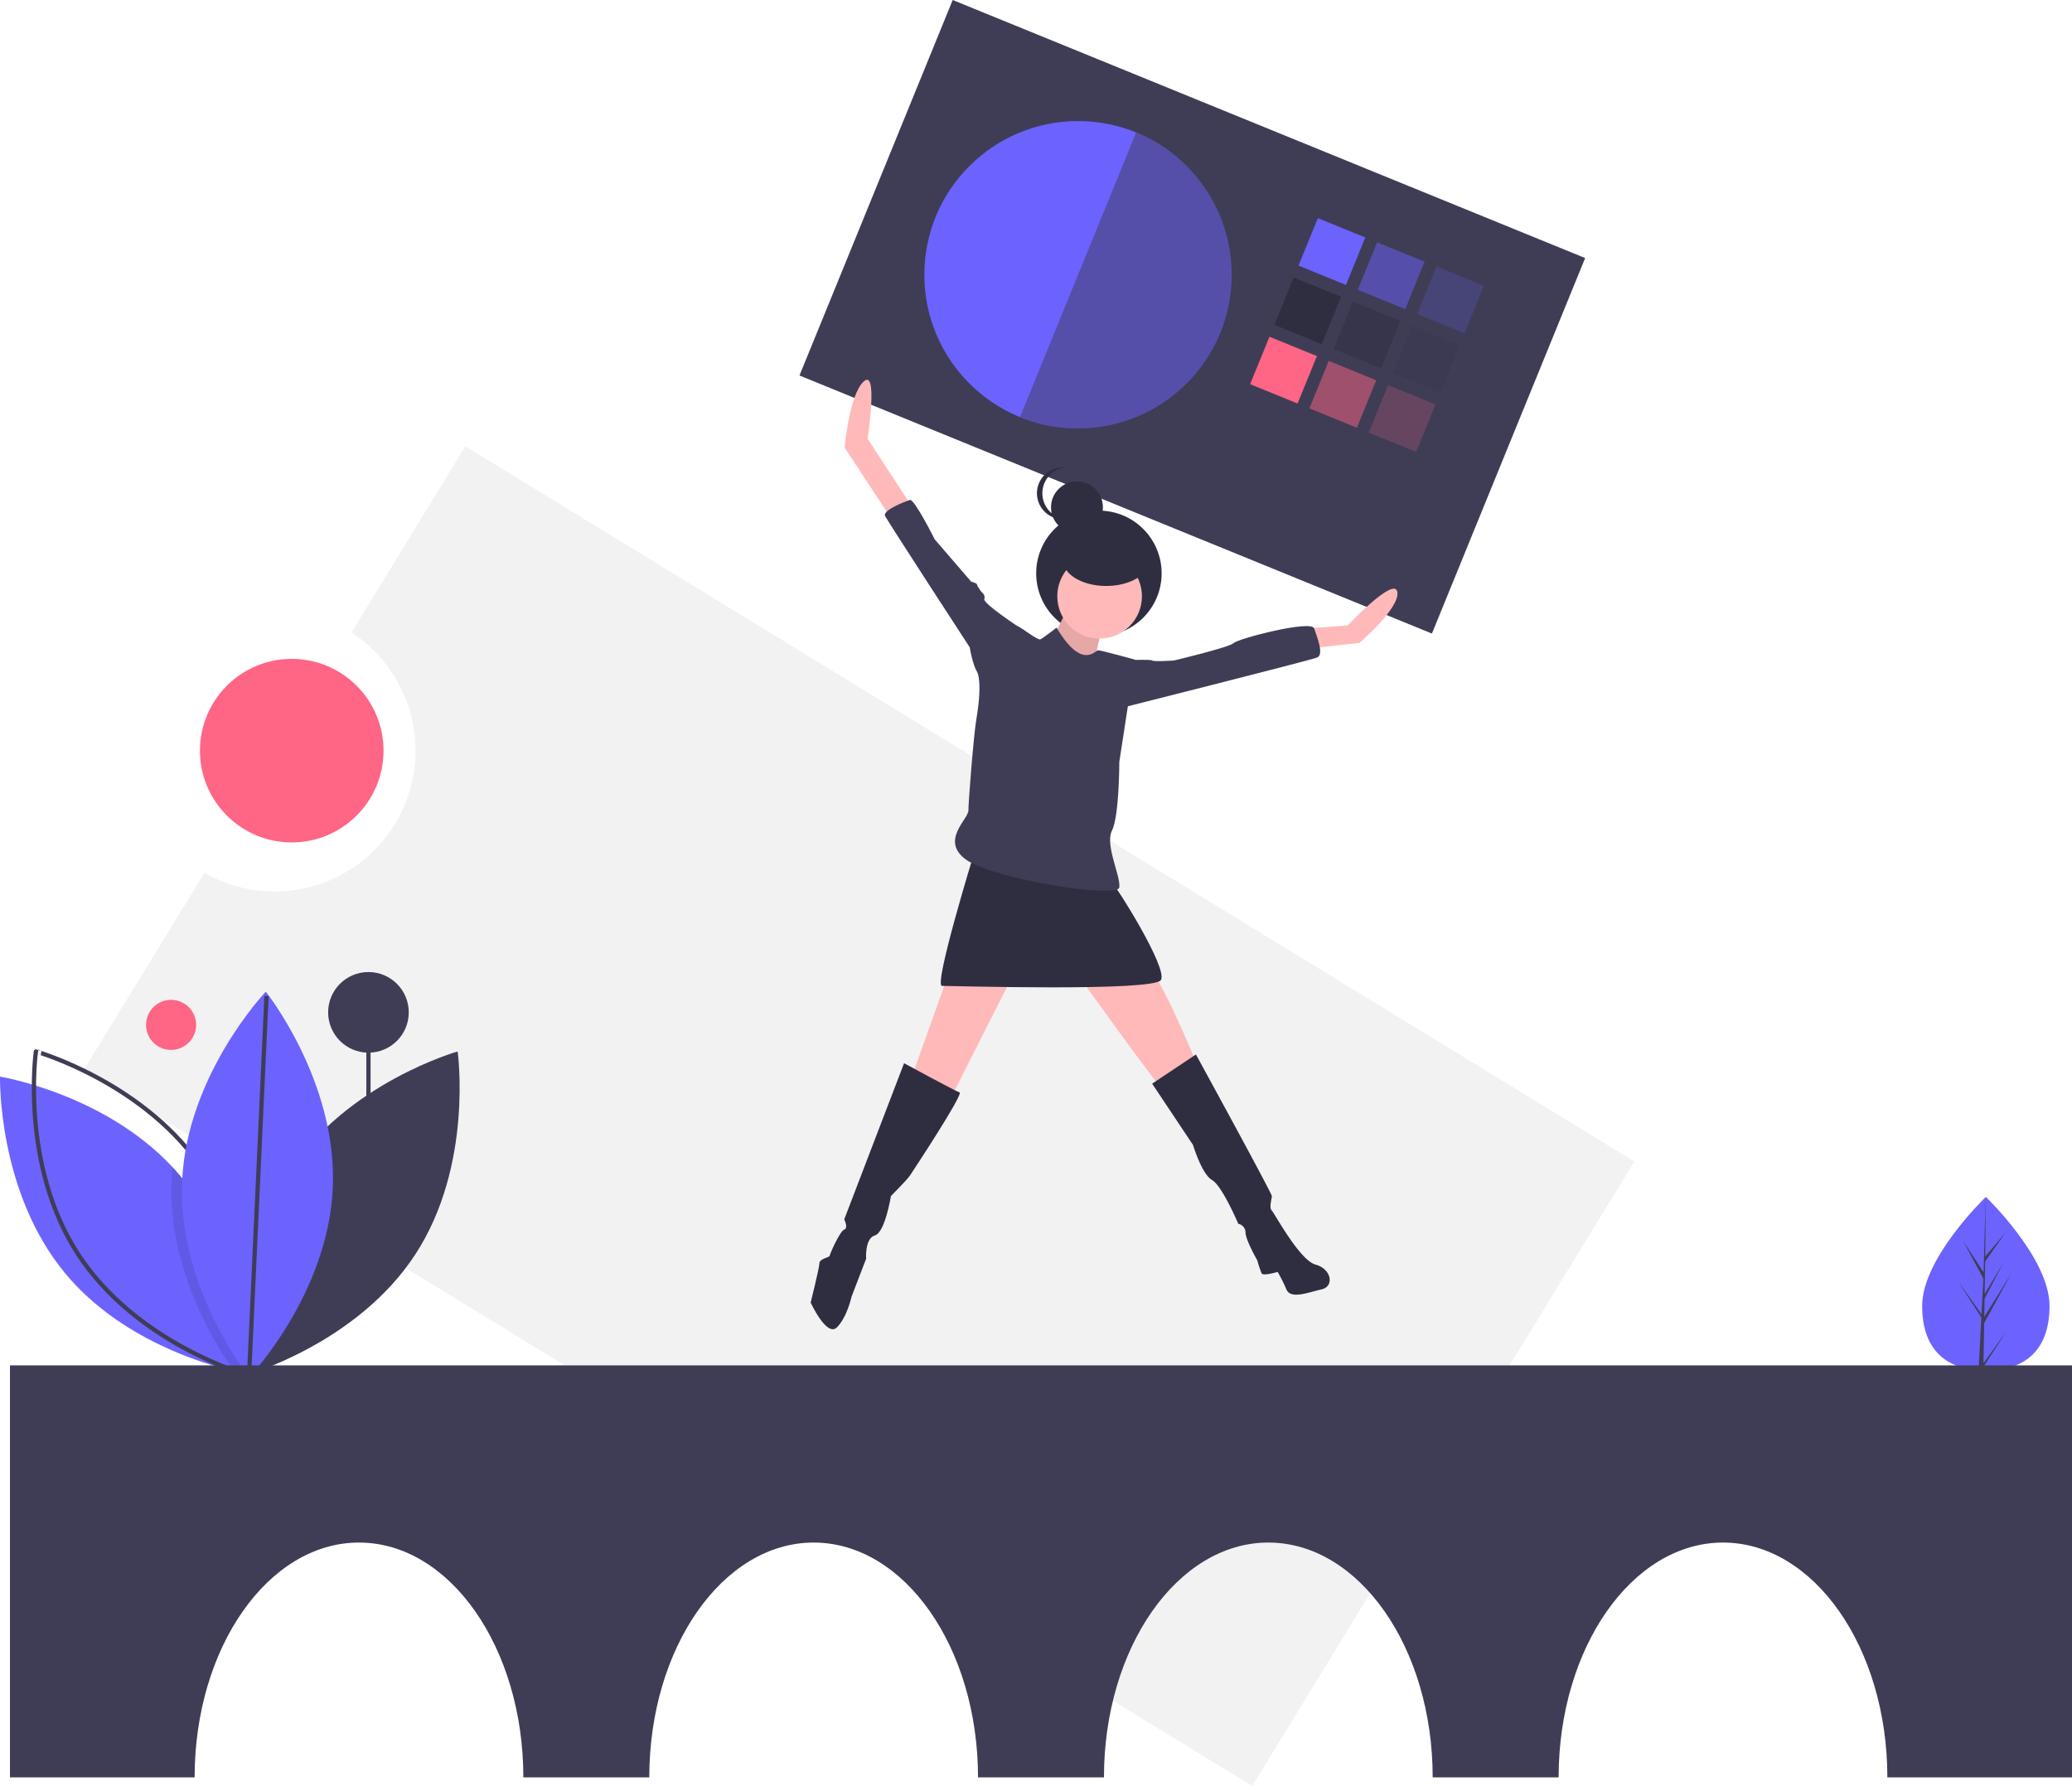 <svg id="e95050e2-e4dc-48e4-8dbf-b0167d07c262"
     data-name="Layer 1"
     xmlns="http://www.w3.org/2000/svg"
     width="970.671"
     height="836.714"
     viewBox="0 0 970.671 836.714"
><title>editable</title>
  <rect x="513.226"
        y="85.05"
        width="320"
        height="190"
        transform="translate(3.252 -272.642) rotate(22.197)"
        fill="#3f3d56"
  />
  <circle cx="505.03"
          cy="128.724"
          r="72"
          fill="#6c63ff"
  />
  <rect x="726.618"
        y="137.49"
        width="24"
        height="24"
        transform="translate(-3.448 -299.611) rotate(22.197)"
        fill="#6c63ff"
  />
  <rect x="754.394"
        y="148.824"
        width="24"
        height="24"
        transform="translate(2.893 -309.265) rotate(22.197)"
        fill="#6c63ff"
        opacity="0.5"
  />
  <rect x="782.171"
        y="160.157"
        width="24"
        height="24"
        transform="translate(9.233 -318.919) rotate(22.197)"
        fill="#6c63ff"
        opacity="0.2"
  />
  <rect x="715.284"
        y="165.266"
        width="24"
        height="24"
        transform="translate(6.206 -293.271) rotate(22.197)"
        fill="#2f2e41"
  />
  <rect x="743.06"
        y="176.6"
        width="24"
        height="24"
        transform="translate(12.547 -302.925) rotate(22.197)"
        fill="#2f2e41"
        opacity="0.5"
  />
  <rect x="770.837"
        y="187.934"
        width="24"
        height="24"
        transform="translate(18.887 -312.579) rotate(22.197)"
        fill="#2f2e41"
        opacity="0.2"
  />
  <rect x="703.95"
        y="193.043"
        width="24"
        height="24"
        transform="translate(15.86 -286.93) rotate(22.197)"
        fill="#ff6584"
  />
  <rect x="731.727"
        y="204.377"
        width="24"
        height="24"
        transform="translate(22.201 -296.584) rotate(22.197)"
        fill="#ff6584"
        opacity="0.5"
  />
  <rect x="759.503"
        y="215.711"
        width="24"
        height="24"
        transform="translate(28.541 -306.238) rotate(22.197)"
        fill="#ff6584"
        opacity="0.2"
  />
  <path d="M646.896,93.703,592.493,227.031c36.818,15.023,80.694-1.89,95.717-38.707S683.714,108.726,646.896,93.703Z"
        transform="translate(-114.664 -31.643)"
        fill="#3f3d56"
        opacity="0.5"
  />
  <path d="M332.683,240.721,279.295,327.982a65.991,65.991,0,0,1-68.855,112.541l-56.765,92.781L701.31,868.357,880.317,575.774Z"
        transform="translate(-114.664 -31.643)"
        fill="#f2f2f2"
  />
  <path d="M1074.809,643.425c0,22.469-13.356,30.314-29.834,30.314q-.573,0-1.143-.013c-.763-.016-1.52-.053-2.267-.104-14.871-1.052-26.424-9.301-26.424-30.197,0-21.625,27.634-48.912,29.71-50.932l.004-.004c.08-.078.12-.116.12-.116S1074.809,620.957,1074.809,643.425Z"
        transform="translate(-114.664 -31.643)"
        fill="#6c63ff"
  />
  <path d="M1043.888,670.302l10.912-15.247-10.939,16.921-.029,1.75c-.763-.016-1.52-.053-2.267-.104l1.176-22.479-.009-.174.02-.033.111-2.123-10.966-16.963,11.001,15.37.025.451.889-16.985-9.388-17.528,9.503,14.547.925-35.212.004-.12v.116l-.154,27.767,9.347-11.008-9.385,13.4-.247,15.207,8.727-14.594-8.763,16.832-.138,8.454L1056.91,628.235l-12.717,23.263Z"
        transform="translate(-114.664 -31.643)"
        fill="#3f3d56"
  />
  <circle cx="80.141"
          cy="480.141"
          r="11.729"
          fill="#ff6584"
  />
  <line x1="172.607"
        y1="607.822"
        x2="172.607"
        y2="474.272"
        fill="#3f3d56"
        stroke="#3f3d56"
        stroke-miterlimit="10"
        stroke-width="2"
  />
  <circle cx="172.607"
          cy="474.272"
          r="18.886"
          fill="#3f3d56"
  />
  <path d="M250.076,580.691c-27.28,41.835-19.805,95.043-19.805,95.043s51.704-14.619,78.983-56.454,19.805-95.043,19.805-95.043S277.356,538.856,250.076,580.691Z"
        transform="translate(-114.664 -31.643)"
        fill="#3f3d56"
  />
  <path d="M230.126,675.247s-.664-.106-1.886-.353c-.975-.198-2.317-.48-3.956-.869-14.652-3.455-53.608-15.133-79.077-45.837-31.877-38.447-30.534-92.161-30.534-92.161s48.74,7.92,80.857,42.446q2.088,2.225,4.062,4.613c27.737,33.452,30.322,78.462,30.527,89.589C230.147,674.343,230.126,675.247,230.126,675.247Z"
        transform="translate(-114.664 -31.643)"
        fill="#6c63ff"
  />
  <path d="M210.466,580.691c27.28,41.835,19.805,95.043,19.805,95.043S178.568,661.114,151.288,619.28s-19.805-95.043-19.805-95.043S183.187,538.856,210.466,580.691Z"
        transform="translate(-114.664 -31.643)"
        fill="none"
        stroke="#3f3d56"
        stroke-miterlimit="10"
        stroke-width="2"
  />
  <path d="M230.119,672.675c-.721.869-1.356,1.611-1.879,2.218-1.159,1.321-1.816,2.014-1.816,2.014s-.798-1.003-2.141-2.882c-7.369-10.272-31.071-46.797-29.241-88.989q.148-3.317.487-6.563,2.088,2.225,4.062,4.613C227.328,616.538,229.914,661.548,230.119,672.675Z"
        transform="translate(-114.664 -31.643)"
        opacity="0.1"
  />
  <path d="M270.568,588.087c-2.156,49.896-39.195,88.82-39.195,88.82s-33.543-41.974-31.387-91.871,39.195-88.82,39.195-88.82S272.724,538.191,270.568,588.087Z"
        transform="translate(-114.664 -31.643)"
        fill="#6c63ff"
  />
  <line x1="116.708"
        y1="643.852"
        x2="124.851"
        y2="466.609"
        fill="none"
        stroke="#3f3d56"
        stroke-miterlimit="10"
        stroke-width="2"
  />
  <path d="M119.336,671.314v193h86.5c0-60.751,34.474-110,77-110s77,49.249,77,110h59c0-60.751,34.474-110,77-110s77,49.249,77,110h59c0-60.751,34.474-110,77-110s77,49.249,77,110h59c0-60.751,34.474-110,77-110s77,49.249,77,110h86.5v-193Z"
        transform="translate(-114.664 -31.643)"
        fill="#3f3d56"
  />
  <circle cx="136.671"
          cy="351.671"
          r="43"
          fill="#ff6584"
  />
  <circle cx="514.807"
          cy="268.599"
          r="29.385"
          fill="#2f2e41"
  />
  <path d="M615.444,315.087S605.873,336.28,603.138,336.964,625.699,349.953,625.699,349.953s4.786-25.979,6.837-27.346S615.444,315.087,615.444,315.087Z"
        transform="translate(-114.664 -31.643)"
        fill="#ffb9b9"
  />
  <path d="M615.444,315.087S605.873,336.28,603.138,336.964,625.699,349.953,625.699,349.953s4.786-25.979,6.837-27.346S615.444,315.087,615.444,315.087Z"
        transform="translate(-114.664 -31.643)"
        opacity="0.1"
  />
  <polygon points="444.037 457.091 426.262 506.998 445.404 514.518 478.219 449.571 444.037 457.091"
           fill="#ffb9b9"
  />
  <path d="M620.913,490.102s35.55,49.907,37.601,50.59,16.408-11.622,16.408-11.622-17.775-43.07-23.244-45.121S620.913,490.102,620.913,490.102Z"
        transform="translate(-114.664 -31.643)"
        fill="#ffb9b9"
  />
  <path d="M538.192,529.753,510.162,602.904s2.051,4.102,0,4.786-6.837,11.622-6.837,12.306-4.786,1.367-4.786,3.418-4.102,18.459-4.102,18.459,7.52,16.408,12.306,11.622,6.837-14.357,6.837-14.357l6.837-17.775s-.684-9.571,4.102-10.938,7.52-18.459,7.52-18.459,7.52-7.52,8.887-9.571,25.295-38.284,23.244-38.968S538.192,529.753,538.192,529.753Z"
        transform="translate(-114.664 -31.643)"
        fill="#2f2e41"
  />
  <path d="M654.412,539.324l20.51-13.673s35.55,64.947,35.55,66.314-1.367,5.469,0,6.837,12.989,23.244,20.51,25.295,8.887,10.255,2.735,11.622-14.357,4.786-16.408,0a75.237,75.237,0,0,0-4.102-8.204s-6.837,2.051-7.52.684a62.912,62.912,0,0,1-2.051-6.153s-5.469-9.571-5.469-12.989a4.277,4.277,0,0,0-3.418-4.102S687.228,587.18,682.442,584.445s-8.887-16.408-8.887-16.408Z"
        transform="translate(-114.664 -31.643)"
        fill="#2f2e41"
  />
  <circle cx="515.136"
          cy="279.342"
          r="19.826"
          fill="#ffb9b9"
  />
  <path d="M571.007,431.308s-19.142,62.212-15.04,62.212,99.129,2.735,102.548-2.735-21.193-44.437-22.56-45.121S571.007,431.308,571.007,431.308Z"
        transform="translate(-114.664 -31.643)"
        fill="#2f2e41"
  />
  <path d="M541.61,268.599l-20.51-31.448s5.072-32.989-1.765-26.836-9,31-9,31l23.754,36.172Z"
        transform="translate(-114.664 -31.643)"
        fill="#ffb9b9"
  />
  <path d="M727.563,326.025l18.459-1.367s21.877-23.244,23.244-15.724-17.775,23.928-17.775,23.928l-25.295,2.735Z"
        transform="translate(-114.664 -31.643)"
        fill="#ffb9b9"
  />
  <path d="M592.884,332.862v-6.837s-17.775-11.622-17.091-13.673-1.367-3.418-1.367-3.418-2.051-2.735-2.051-3.418-2.735-1.367-2.735-1.367L552.548,284.322s-9.571-19.142-11.622-18.459-12.989,4.786-11.622,7.52,39.652,61.529,39.652,61.529,2.051,12.989,5.469,12.989S592.884,332.862,592.884,332.862Z"
        transform="translate(-114.664 -31.643)"
        fill="#3f3d56"
  />
  <path d="M638.688,341.066s15.04-.684,15.724,0,10.255,0,10.255,0,25.979-6.153,28.03-8.204,36.234-10.938,37.601-6.837,4.786,12.306,1.367,13.673-95.711,24.611-95.711,24.611Z"
        transform="translate(-114.664 -31.643)"
        fill="#3f3d56"
  />
  <circle cx="504.528"
          cy="237.671"
          r="12.159"
          fill="#2f2e41"
  />
  <path d="M602.98,262.728a12.16,12.16,0,0,1,10.893-12.093,12.296,12.296,0,0,0-1.267-.066,12.159,12.159,0,0,0,0,24.318,12.293,12.293,0,0,0,1.267-.066A12.16,12.16,0,0,1,602.98,262.728Z"
        transform="translate(-114.664 -31.643)"
        fill="#2f2e41"
  />
  <ellipse cx="518.225"
           cy="262.368"
           rx="20.265"
           ry="12.159"
           fill="#2f2e41"
  />
  <path d="M609.633,325.683s-6.153,4.786-7.52,5.469-9.571-6.153-10.938-6.153-19.142,20.51-19.142,20.51,3.303,3.805,0,23.244c-1.239,7.29-3.697,38.459-3.697,42.561s-13.395,14.182-1.089,23.07,71.1,18.459,71.783,12.989-6.837-19.826-3.418-26.662,3.418-32.132,3.418-32.132l4.102-26.662,3.418-21.193S630.484,336.28,629.117,336.28,621.597,345.851,609.633,325.683Z"
        transform="translate(-114.664 -31.643)"
        fill="#3f3d56"
  />
</svg>
